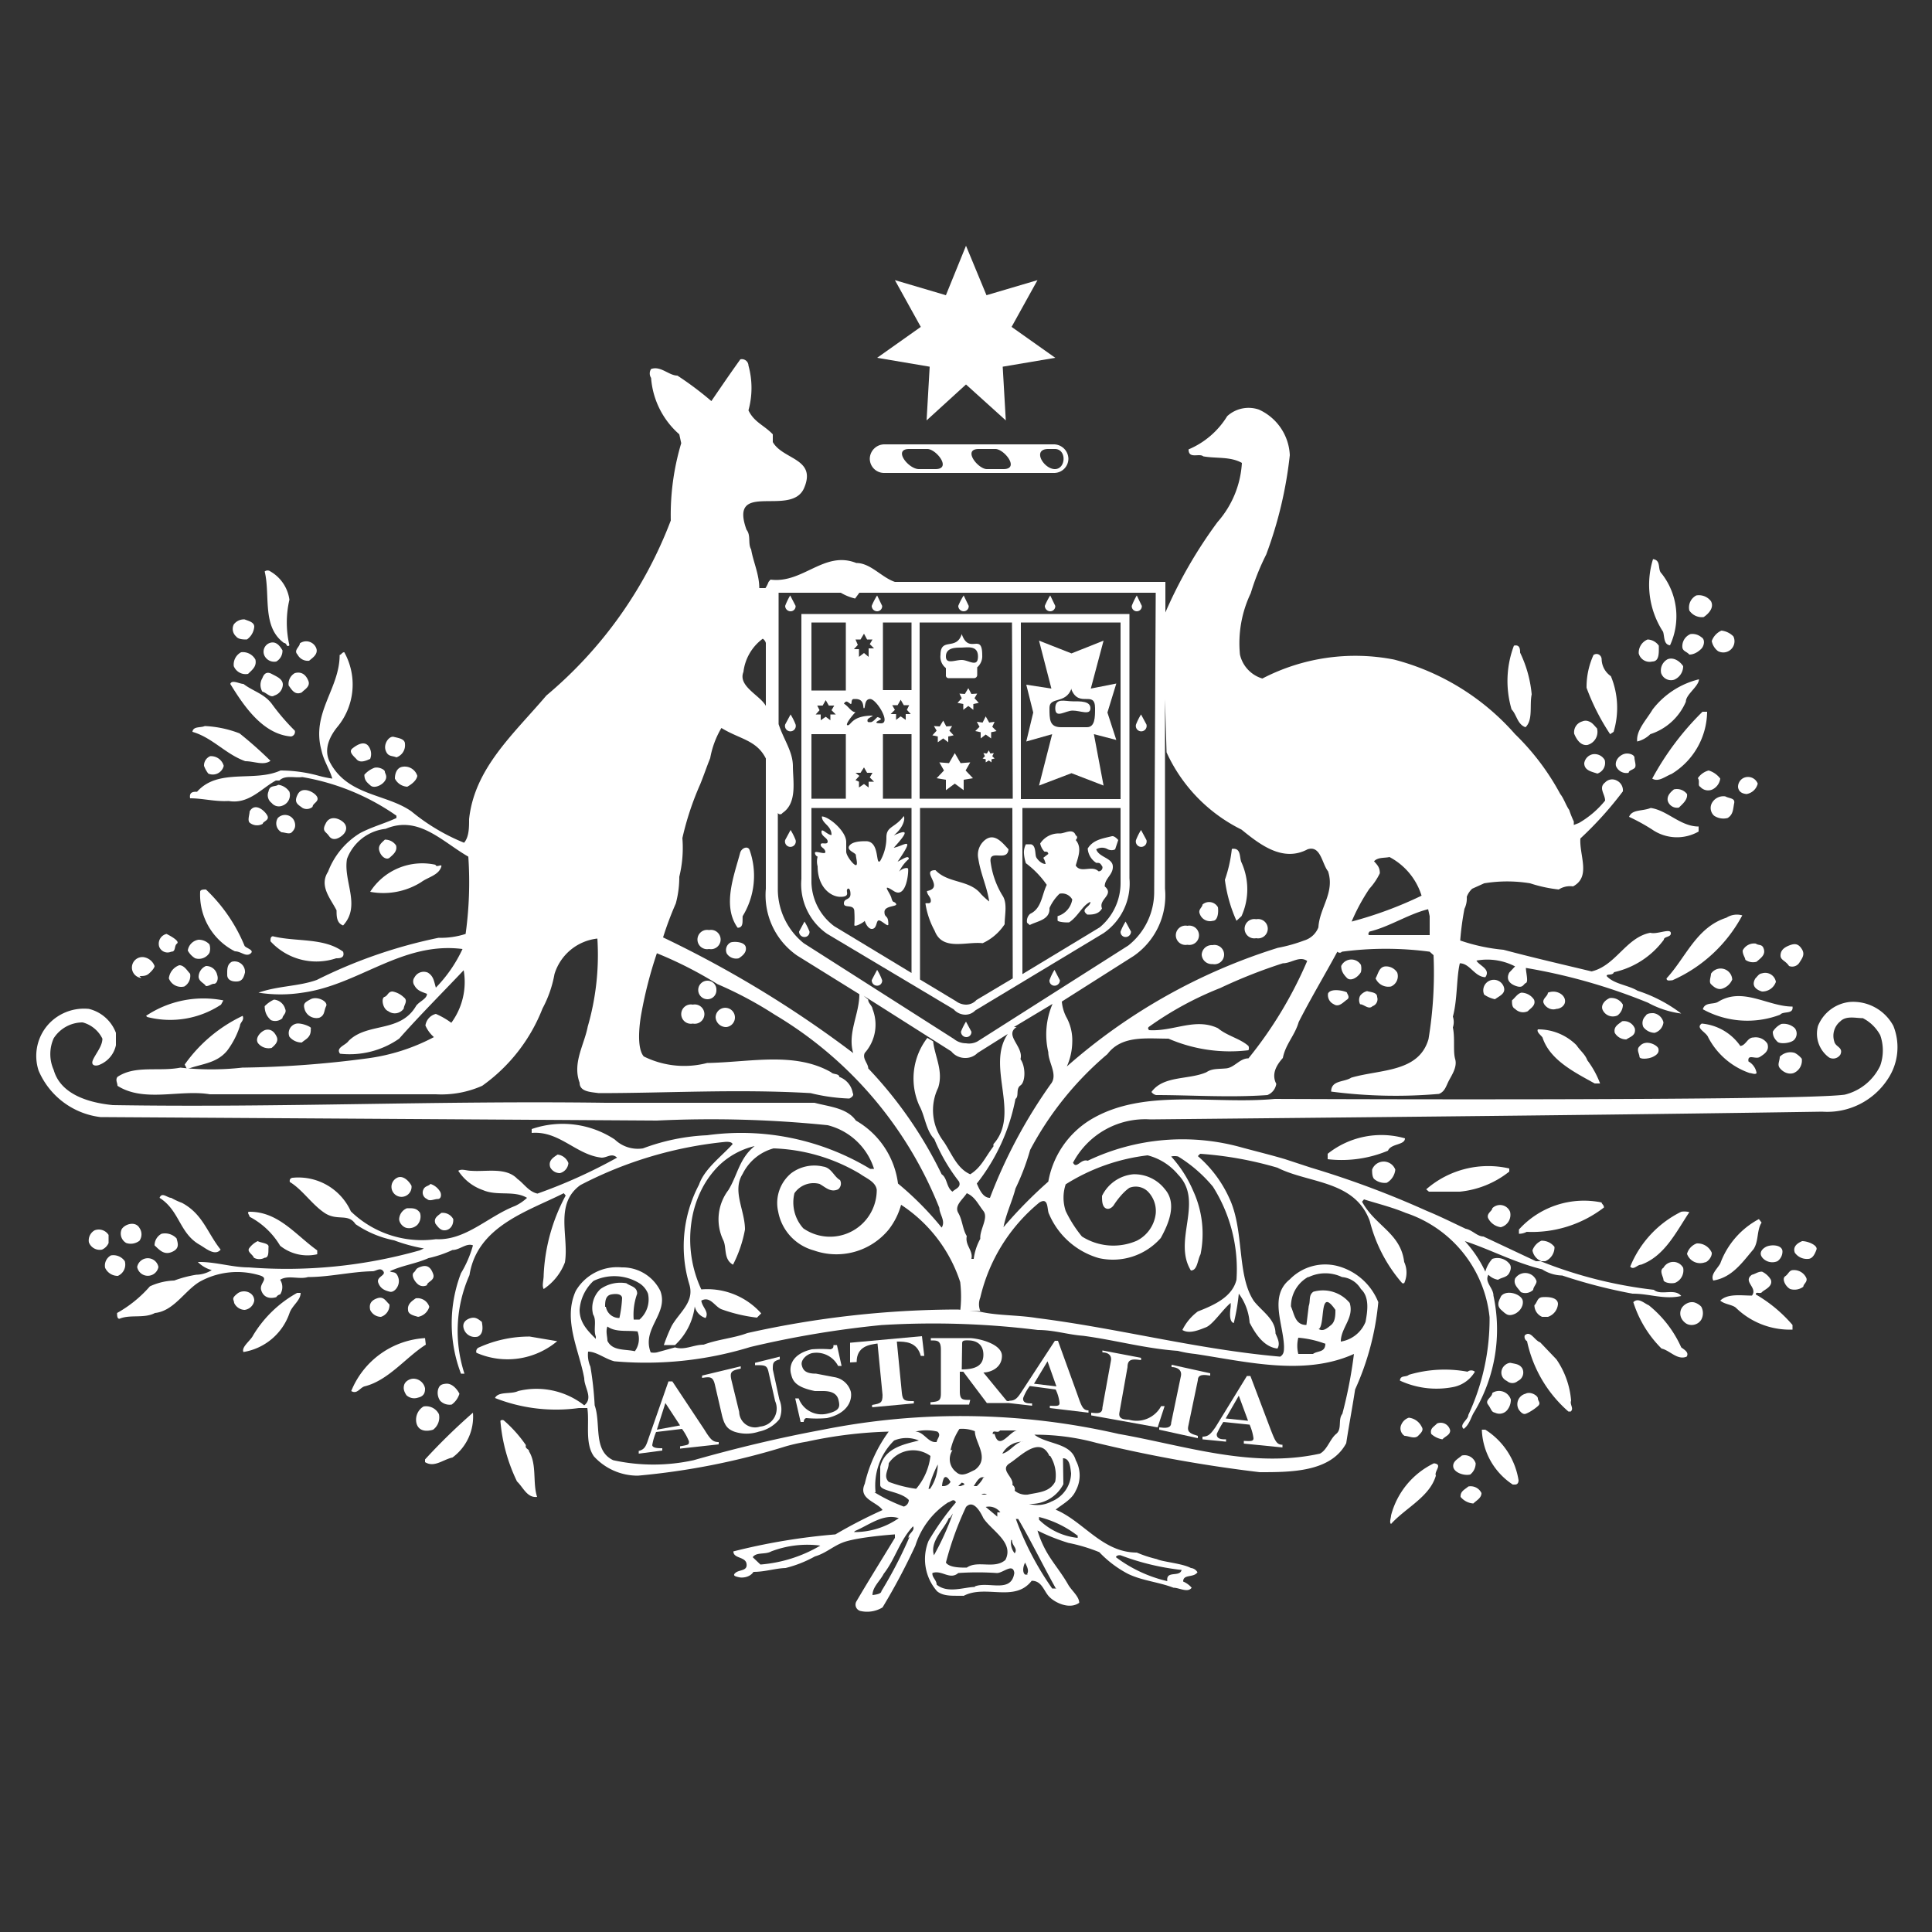 <svg id="Layer_1" data-name="Layer 1" xmlns="http://www.w3.org/2000/svg" viewBox="0 0 50 50"><rect x="0" y="0" width="50" height="50" fill="#333333" stroke="none"/><defs><style>.cls-1{fill:#fff;}</style></defs><title>GovCrest</title><path class="cls-1" d="M18.54,25.62a.23.23,0,0,0-.23-.24.24.24,0,1,0,0,.48A.23.23,0,0,0,18.54,25.62Z"/><path class="cls-1" d="M20.74,15.88h0v6.87a1.56,1.56,0,0,0,.67,1.42l3.27,1.95a.41.41,0,0,0,.3.14.36.36,0,0,0,.26-.11l3.32-2a1.56,1.56,0,0,0,.67-1.42V15.89H20.74Zm1.4.67h.13l.09-.15.08.15h.14l-.07.12.11.11-.14,0V17l-.12-.1-.13.1V16.8l-.13,0,.1-.11Zm0,1.54c.25,0,.18.24.22.24s0-.24.16-.24.55.63.28.63,0-.09,0-.11-.07-.05-.09-.05-.11.13-.18.13-.08,0-.08-.05.1-.08.14-.12c-.55,0-.56.25-.65.25s.12-.26.2-.34c-.11,0-.18-.15-.3-.22.06-.09.09-.05.16,0S22,18.09,22.1,18.09Zm0,2.1.1-.11L22.14,20h.13l.09-.14.08.14h.14l-.07.12.11.11-.14,0v.15l-.12-.09-.13.09v-.15ZM21,16.11h.89v1.76H21Zm.11,2.38.1-.11-.06-.12h.14l.08-.14.08.14h.14l-.07.12.11.11-.14,0v.15l-.12-.09-.13.09v-.15ZM21,19h.89v1.67H21Zm2.59,6.18-2-1.21A1.46,1.46,0,0,1,21,22.84V20.91h2.59Zm0-4.51h-.74V19h.74Zm-.5-2.42h.14l.08-.14.08.14h.14l-.06.12.1.11-.13,0v.15l-.13-.09-.12.09v-.15l-.14,0,.11-.11Zm.5-.39h-.74V16.11h.74Zm2.62,7.46-.94.56h0A.36.36,0,0,1,25,26a.45.45,0,0,1-.26-.09l-.93-.56V20.91h2.39Zm0-4.65H23.8V16.11h2.39ZM29,22.84A1.49,1.49,0,0,1,28.46,24l-2,1.21V20.91H29Zm0-2.16H26.42V16.11H29Z"/><path class="cls-1" d="M21.09,22.07s0,.07.07.1a.47.47,0,0,0,0,.25c0,.54.34.79.59.79s.15-.12.17-.18.09-.05.09.11-.17.1-.17.24.27,0,.27.21a2.66,2.66,0,0,1,0,.35c0,.07.29-.09.27-.12s.06.23.19.22.1-.21.17-.22.25.19.25.1c0-.26-.1-.15-.1-.32s.35-.13.3-.21-.08,0-.12-.15-.28-.4.06-.18.39-.54.37-.58-.17,0-.23.08a1,1,0,0,1,.25-.33c0-.11-.15,0-.29.07.48-.7.17-.41-.1-.36.43-.47.32-.46,0-.32.25-.2.3-.43.26-.5-.23.31-.45.26-.45.55a1.22,1.22,0,0,1-.16.61c-.13.14,0-.51-.37-.51-.1,0-.35,0-.43.12s.17.18.17.24.06.26,0,.26-.25-.24-.25-.35v-.25c0-.28-.45-.66-.63-.66,0,.19.25.23.25.48-.11,0-.26-.2-.26-.08s.16.15.16.25-.18,0-.18.08.1.08.12.18S21.1,22,21.09,22.07Z"/><path class="cls-1" d="M32.51,24.28a.25.25,0,1,0,0-.49.25.25,0,1,0,0,.49Z"/><path class="cls-1" d="M31.1,24.71a.26.26,0,0,0,.28.24.25.25,0,1,0,0-.49A.26.26,0,0,0,31.1,24.71Z"/><path class="cls-1" d="M17.93,26a.25.25,0,1,0,0,.49.25.25,0,1,0,0-.49Z"/><path class="cls-1" d="M18.8,26.58a.25.25,0,1,0-.28-.25A.27.27,0,0,0,18.8,26.58Z"/><path class="cls-1" d="M43.22,16.7A1.79,1.79,0,0,0,43,14.84c-.11-.1,0-.34-.22-.37a2.23,2.23,0,0,0,.26,1.88C43.08,16.47,43.05,16.68,43.22,16.7Z"/><path class="cls-1" d="M7.35,16.64c.08,0,.06.13.14.06a2.61,2.61,0,0,1,0-1.18A1,1,0,0,0,7,14.79a.12.12,0,0,0-.15,0C7,15.4,6.77,16.22,7.35,16.64Z"/><path class="cls-1" d="M44.28,15.56a.39.39,0,0,0-.38-.15.35.35,0,0,0-.18.39.39.39,0,0,0,.37.17C44.21,15.89,44.37,15.73,44.28,15.56Z"/><path class="cls-1" d="M6.39,16.55a.45.45,0,0,0,.19-.33c0-.12-.15-.15-.25-.19a.33.33,0,0,0-.28.13.26.26,0,0,0,.06.31C6.17,16.55,6.3,16.55,6.39,16.55Z"/><path class="cls-1" d="M44.46,16.85a.29.29,0,0,0,.4-.38.51.51,0,0,0-.31-.15.47.47,0,0,0-.25.27A.43.43,0,0,0,44.46,16.85Z"/><path class="cls-1" d="M43.72,16.94c.13,0,.24-.08.31-.15s.11-.24,0-.3a.36.36,0,0,0-.28-.08.34.34,0,0,0-.21.35C43.56,16.86,43.65,16.86,43.72,16.94Z"/><path class="cls-1" d="M42.76,17.12c.19,0,.17-.24.17-.41a.37.37,0,0,0-.29-.16.37.37,0,0,0-.23.36A.29.29,0,0,0,42.76,17.12Z"/><path class="cls-1" d="M8,17.1c.08-.07.23-.16.19-.31a.28.28,0,0,0-.43-.14c0,.09-.17.18-.06.29A.3.3,0,0,0,8,17.1Z"/><path class="cls-1" d="M7.15,17.12a.32.32,0,0,0,.16-.29c-.06-.1-.16-.25-.33-.19a.24.24,0,0,0-.13.34A.28.28,0,0,0,7.15,17.12Z"/><path class="cls-1" d="M39.48,18.82c.2-.19.1-.57.16-.85a3.14,3.14,0,0,0-.3-1.08c0-.07,0-.22-.16-.18a2.59,2.59,0,0,0-.06,1.65C39.25,18.49,39.27,18.75,39.48,18.82Z"/><path class="cls-1" d="M6.05,17.24a.33.33,0,0,0,.37.2c.1-.1.23-.19.19-.37a.37.37,0,0,0-.37-.19A.36.36,0,0,0,6.05,17.24Z"/><path class="cls-1" d="M41.76,18.94a2.15,2.15,0,0,0-.07-1.44.55.55,0,0,1-.24-.44c0-.09-.1-.18-.21-.11a2,2,0,0,0-.18.85A5.72,5.72,0,0,0,41.67,19Z"/><path class="cls-1" d="M43.16,17.06a.33.33,0,0,0-.17.36.27.27,0,0,0,.34.17.38.38,0,0,0,.23-.35C43.48,17.12,43.32,17,43.16,17.06Z"/><path class="cls-1" d="M7.1,18a.31.31,0,0,0,.22-.28c0-.15-.16-.21-.29-.28s-.2,0-.24.11a.34.34,0,0,0,0,.35C6.89,17.92,7,18.07,7.1,18Z"/><path class="cls-1" d="M7.81,17.92c.06-.07.23-.15.17-.3s-.17-.25-.35-.2a.32.32,0,0,0-.16.32C7.55,17.85,7.63,18,7.81,17.92Z"/><path class="cls-1" d="M43.63,18.16c0-.19.33-.39.34-.58a2.16,2.16,0,0,0-1.2.78c-.16.27-.43.54-.4.83a.72.72,0,0,0,.34-.19A1.5,1.5,0,0,0,43.63,18.16Z"/><path class="cls-1" d="M7.53,19.06a.12.12,0,0,0,.1-.15,5.69,5.69,0,0,1-.6-.7c-.2-.26-.48-.32-.73-.51-.1,0-.3-.12-.34,0C6.31,18.27,6.8,19,7.53,19.06Z"/><path class="cls-1" d="M42.76,20.15c.16.1.34-.06.5-.12a1.91,1.91,0,0,0,.92-1.61h-.12A7.27,7.27,0,0,0,42.76,20.15Z"/><path class="cls-1" d="M41.08,19.28a.35.35,0,0,0,.25-.43c-.07-.07-.12-.15-.21-.18a.21.21,0,0,0-.17,0,.29.29,0,0,0-.21.32C40.81,19.16,40.92,19.3,41.08,19.28Z"/><path class="cls-1" d="M7,19.69a10.44,10.44,0,0,0-.8-.71,2.84,2.84,0,0,0-.9-.19c-.11.05-.3,0-.32.15.52.15.86.58,1.37.76C6.58,19.7,6.82,19.82,7,19.69Z"/><path class="cls-1" d="M10.26,19.6a.33.33,0,0,0,.22-.35c0-.13-.17-.15-.29-.18s-.27.18-.21.35S10.14,19.55,10.26,19.6Z"/><path class="cls-1" d="M9.22,19.64c.09.12.25.05.36,0a.34.34,0,0,0-.06-.35c-.12-.12-.3,0-.4.08S9.13,19.55,9.22,19.64Z"/><path class="cls-1" d="M41,19.75c0,.19.19.22.34.27a.29.29,0,0,0,.19-.35.3.3,0,0,0-.31-.15A.28.28,0,0,0,41,19.75Z"/><path class="cls-1" d="M42.15,20c0-.06.09-.07.15-.12s0-.19,0-.27-.15-.13-.26-.1-.25.15-.22.31A.29.29,0,0,0,42.15,20Z"/><path class="cls-1" d="M5.28,19.82a.75.75,0,0,0,.11.2.29.29,0,0,0,.4-.2.34.34,0,0,0-.35-.25A.26.26,0,0,0,5.28,19.82Z"/><path class="cls-1" d="M10.22,20.15a.38.38,0,0,0,.32.21c.11-.06.24-.16.26-.28a.34.34,0,0,0-.41-.23C10.28,19.88,10.22,20,10.22,20.15Z"/><path class="cls-1" d="M9.43,20.05c0,.15.07.2.16.28s.29,0,.37-.12,0-.19,0-.24-.15-.13-.27-.1A.65.65,0,0,0,9.43,20.05Z"/><path class="cls-1" d="M44,20.36a.27.27,0,0,0,.32.07.37.37,0,0,0,.2-.28.59.59,0,0,0-.3-.21.49.49,0,0,0-.28.2C44,20.21,43.93,20.33,44,20.36Z"/><path class="cls-1" d="M45.2,20.55a.36.36,0,0,0,.29-.27.27.27,0,0,0-.38-.14.26.26,0,0,0-.13.23C45,20.51,45.11,20.54,45.2,20.55Z"/><path class="cls-1" d="M7.2,20.31c-.08.06-.22,0-.25.17a.25.25,0,0,0,.08.3.24.24,0,0,0,.28.07.29.29,0,0,0,.18-.36A.41.41,0,0,0,7.2,20.31Z"/><path class="cls-1" d="M8.09,20.88c0-.09.17-.13.12-.25s-.38-.3-.5-.08,0,.27.12.36A.23.23,0,0,0,8.09,20.88Z"/><path class="cls-1" d="M43.16,20.72a.25.25,0,0,0,.29.18c.09-.09.23-.2.21-.35a.33.33,0,0,0-.34-.12C43.22,20.51,43.14,20.6,43.16,20.72Z"/><path class="cls-1" d="M44.3,20.79a.27.27,0,0,0,.06.32.43.43,0,0,0,.35.06c.15-.09.14-.24.17-.38s-.12-.12-.23-.18A.34.34,0,0,0,44.3,20.79Z"/><path class="cls-1" d="M6.8,21.32c0-.06.18-.09.12-.21s-.32-.36-.46-.11c0,.08-.06.23,0,.29A.3.3,0,0,0,6.8,21.32Z"/><path class="cls-1" d="M42.16,21.14a5,5,0,0,1,.6.33,1.13,1.13,0,0,0,1.2.05s0-.11,0-.13c-.47,0-.81-.42-1.24-.48C42.5,21,42.24,20.94,42.16,21.14Z"/><path class="cls-1" d="M7.19,21.17a.26.26,0,0,0,.1.37c.08,0,.2.06.26,0s.11-.13.08-.25A.26.26,0,0,0,7.19,21.17Z"/><path class="cls-1" d="M8.79,21.67c.12-.07.21-.19.15-.32s-.37-.29-.5-.06,0,.23.07.34S8.69,21.73,8.79,21.67Z"/><path class="cls-1" d="M24.19,24.09c.2.53.82.27,1.24.32a1.36,1.36,0,0,0,.57-.49c0-.24.08-.55-.06-.75a2.21,2.21,0,0,1-.3-.84c-.07-.39.43,0,.46-.35-.15-.16-.36-.44-.61-.24a.49.49,0,0,0-.17.49c.06.39.23.74.28,1.1a1.9,1.9,0,0,1-.21-.19c-.3-.38-.85-.27-1.18-.62-.41,0,.26.45-.22.54,0,.1.1.15.1.25s-.1.05-.14.07A2.13,2.13,0,0,0,24.19,24.09Z"/><path class="cls-1" d="M10.08,22.2c.09-.08.21-.17.17-.32a.34.34,0,0,0-.29-.15c-.08.08-.19.15-.14.3S10,22.26,10.08,22.2Z"/><path class="cls-1" d="M19.15,22.09c-.16.59-.46,1.36-.06,1.92.16,0,.12-.18.13-.3A2,2,0,0,0,19.4,22C19.36,21.88,19.18,21.94,19.15,22.09Z"/><path class="cls-1" d="M32.13,23.71a1.69,1.69,0,0,0,0-1.39c-.06-.12,0-.39-.25-.35a3.57,3.57,0,0,1-.18.8A3.75,3.75,0,0,0,32,23.83Z"/><path class="cls-1" d="M10.9,22.83c.16-.12.41-.17.5-.35s-.1,0-.13-.1a1.6,1.6,0,0,0-1.69.7A1.84,1.84,0,0,0,10.9,22.83Z"/><path class="cls-1" d="M6.33,24.48a4.24,4.24,0,0,0-1-1.46c-.06,0-.15,0-.15.06a1.64,1.64,0,0,0,.9,1.54c.16,0,.28.15.4.06S6.37,24.54,6.33,24.48Z"/><path class="cls-1" d="M31.39,23.83c.12,0,.15-.2.13-.35a.26.26,0,0,0-.4-.07c0,.07-.12.13-.07.24A.28.28,0,0,0,31.39,23.83Z"/><path class="cls-1" d="M43.13,25.32c0,.08.09.05.15.05a3.78,3.78,0,0,0,1.81-1.68.5.5,0,0,0-.41.06C43.9,24,43.63,24.78,43.13,25.32Z"/><path class="cls-1" d="M4.43,24.63c.13,0,.07-.15.15-.21s-.15-.19-.27-.25a.26.26,0,0,0-.19.33A.23.23,0,0,0,4.43,24.63Z"/><path class="cls-1" d="M7,24.36a1.61,1.61,0,0,0,1.7.44c.08,0,.23,0,.18-.17-.5-.37-1.22-.25-1.82-.4C7,24.24,7,24.3,7,24.36Z"/><path class="cls-1" d="M4.86,24.6a.52.52,0,0,0,.19.2.32.32,0,0,0,.37-.14.34.34,0,0,0,0-.22.38.38,0,0,0-.28-.12A.33.33,0,0,0,4.86,24.6Z"/><path class="cls-1" d="M18.91,24.39a.22.22,0,0,0-.1.29.29.29,0,0,0,.31.12c.09-.06.21-.15.18-.29S19,24.36,18.91,24.39Z"/><path class="cls-1" d="M45.1,24.6c0,.11.06.17.07.24a.34.34,0,0,0,.29.05c.1-.09.23-.17.19-.32s-.13-.09-.21-.15A.33.33,0,0,0,45.1,24.6Z"/><path class="cls-1" d="M46.3,25a.22.22,0,0,0,.27-.09c.07-.11.15-.21.06-.35s-.18-.15-.33-.09-.22.14-.22.26S46.21,24.86,46.3,25Z"/><path class="cls-1" d="M3.61,25.26c.09,0,.17,0,.24-.06S4,25.05,4,25a.36.36,0,0,0-.29-.23.27.27,0,0,0-.05.54Z"/><path class="cls-1" d="M34.71,25c0,.13.06.22.15.31s.27,0,.36-.15a.41.41,0,0,0,0-.19A.29.29,0,0,0,34.71,25Z"/><path class="cls-1" d="M6,24.89c-.13.07-.12.21-.12.34s.12.18.26.17.17-.12.2-.23A.27.27,0,0,0,6,24.89Z"/><path class="cls-1" d="M4.37,25.32a.34.34,0,0,0,.4.21.32.32,0,0,0,.15-.33c-.07-.07-.15-.22-.28-.22A.41.41,0,0,0,4.37,25.32Z"/><path class="cls-1" d="M36,25.53a.29.29,0,0,0,.16-.36.34.34,0,0,0-.29-.16c-.18,0-.2.19-.27.31A.36.36,0,0,0,36,25.53Z"/><path class="cls-1" d="M5.33,25.52c.09,0,.14-.06.21-.06s.12-.12.08-.23A.29.29,0,0,0,5.33,25a.31.31,0,0,0-.19.29C5.16,25.41,5.28,25.44,5.33,25.52Z"/><path class="cls-1" d="M44.83,25.35a.3.3,0,0,0-.55-.15c0,.08-.06.21,0,.27s.16.15.28.12A.42.42,0,0,0,44.83,25.35Z"/><path class="cls-1" d="M45.43,25.32c-.11.18,0,.29.17.34a.37.37,0,0,0,.36-.25.28.28,0,0,0-.36-.22C45.52,25.2,45.49,25.26,45.43,25.32Z"/><path class="cls-1" d="M38.41,25.74a.77.77,0,0,0,.28.12c.12-.09.3-.15.22-.34a.27.27,0,1,0-.5.22Z"/><path class="cls-1" d="M34.37,25.71a.26.26,0,0,0,.15.28c.13.09.25-.06.34-.12s0-.15,0-.18S34.45,25.55,34.37,25.71Z"/><path class="cls-1" d="M35.2,25.77a.24.24,0,0,0,0,.22c.1,0,.22.15.32.05a.19.19,0,0,0,.12-.24c0-.12-.16-.12-.26-.15A.32.32,0,0,0,35.2,25.77Z"/><path class="cls-1" d="M10.45,26.1c0-.09.12-.2,0-.29a.58.58,0,0,0-.29-.15c-.12,0-.12.11-.21.14s-.05.31.1.37A.28.28,0,0,0,10.45,26.1Z"/><path class="cls-1" d="M40.28,26.11c.1,0,.25-.09.22-.24s-.24-.26-.44-.18c0,.08-.12.14-.12.23S40.1,26.17,40.28,26.11Z"/><path class="cls-1" d="M39.13,25.89c0,.09,0,.18.08.22a.29.29,0,0,0,.33.06c.06-.07.22-.15.16-.3a.4.4,0,0,0-.33-.18C39.27,25.72,39.22,25.81,39.13,25.89Z"/><path class="cls-1" d="M46.39,26.05l0,0c-.64,0-1.29-.52-1.93-.12-.12.07-.34,0-.39.19a2.39,2.39,0,0,0,2,.14C46.15,26.16,46.42,26.26,46.39,26.05Z"/><path class="cls-1" d="M3.81,26.32A2.39,2.39,0,0,0,5.72,26l.06-.11,0,0a2.67,2.67,0,0,0-2,.4Z"/><path class="cls-1" d="M42,26a.34.34,0,0,0-.34-.17c-.12.05-.23.17-.19.29a.29.29,0,0,0,.39.16A.35.35,0,0,0,42,26Z"/><path class="cls-1" d="M8.26,26.34c.15-.06.12-.18.18-.3s-.23-.27-.4-.18-.2.12-.15.28A.32.32,0,0,0,8.26,26.34Z"/><path class="cls-1" d="M7.31,26.35c0-.07.12-.13.07-.24a.33.33,0,0,0-.29-.24.81.81,0,0,0-.24.17c0,.16.06.27.16.36A.28.28,0,0,0,7.31,26.35Z"/><path class="cls-1" d="M43.05,26.46a.31.31,0,0,0-.26-.24c-.06,0-.17,0-.2.07a.25.25,0,0,0-.06.29.38.38,0,0,0,.29.15A.32.32,0,0,0,43.05,26.46Z"/><path class="cls-1" d="M5.88,27.19a2.17,2.17,0,0,0,.33-.64c0-.09.12-.14.07-.26l0,0a3.85,3.85,0,0,0-1.5,1.26l.06.12C5.2,27.53,5.6,27.53,5.88,27.19Z"/><path class="cls-1" d="M42.09,26.9c.1-.07.25-.1.22-.28a.3.3,0,0,0-.33-.19c-.08.07-.23.13-.19.3A.34.34,0,0,0,42.09,26.9Z"/><path class="cls-1" d="M7.49,26.83a.41.41,0,0,0,.32.15c.09-.08.21-.12.23-.28s-.06-.05,0-.08-.22-.15-.36-.13A.25.25,0,0,0,7.49,26.83Z"/><path class="cls-1" d="M45.55,27.35c.11-.07.25-.16.19-.34a.36.36,0,0,0-.36-.16c-.16,0-.19.2-.34.22a1.36,1.36,0,0,0-1-.58c-.17.12.12.22.17.36a1.91,1.91,0,0,0,1.07.92c.05,0,.15.05.18,0a.42.42,0,0,0-.21-.3C45.22,27.26,45.44,27.43,45.55,27.35Z"/><path class="cls-1" d="M46.45,26.89a.23.23,0,0,0,0-.28.42.42,0,0,0-.35-.11.53.53,0,0,0-.22.2c0,.12.05.19.12.26S46.38,27,46.45,26.89Z"/><path class="cls-1" d="M39.92,26.85c.19.59.85.91,1.35,1.19,0,0,.11,0,.14,0a2.37,2.37,0,0,0-.33-.6c-.06-.16-.18-.24-.28-.39a1.4,1.4,0,0,0-1-.41C39.76,26.71,39.88,26.79,39.92,26.85Z"/><path class="cls-1" d="M6.68,27a.35.35,0,0,0,.35.12c.07-.06.19-.16.13-.29s-.15-.2-.27-.18S6.58,26.86,6.68,27Z"/><path class="cls-1" d="M42.43,27.08c-.09.08,0,.2,0,.27s.23.06.35,0,.16-.12.14-.21S42.59,26.88,42.43,27.08Z"/><path class="cls-1" d="M46.42,27.77a.35.35,0,0,0,.21-.37.6.6,0,0,0-.18-.15.38.38,0,0,0-.39.1c0,.11-.07.2,0,.29S46.27,27.82,46.42,27.77Z"/><path class="cls-1" d="M36.36,29.46a2.23,2.23,0,0,0-2,.4V30a3.11,3.11,0,0,0,1.56-.22C36,29.59,36.36,29.64,36.36,29.46Z"/><path class="cls-1" d="M14.49,30.36a.29.29,0,0,0,.22-.26.34.34,0,0,0-.28-.22c-.1.07-.25.15-.19.33A.28.28,0,0,0,14.49,30.36Z"/><path class="cls-1" d="M35.51,30.27c0,.07,0,.18.05.24a.42.42,0,0,0,.33.1.44.44,0,0,0,.22-.34A.32.32,0,0,0,35.51,30.27Z"/><path class="cls-1" d="M39.06,30.24a2.44,2.44,0,0,0-2.15.54l.07.06h.8a2.43,2.43,0,0,0,1.28-.52Z"/><path class="cls-1" d="M10.26,30.49a.26.26,0,1,0,.39.2C10.59,30.57,10.42,30.39,10.26,30.49Z"/><path class="cls-1" d="M11.14,30.64c-.05.06-.14.05-.18.14a.18.18,0,0,0,.09.25c.07.07.19,0,.28,0s.1-.12.06-.19A.45.45,0,0,0,11.14,30.64Z"/><path class="cls-1" d="M5.16,32.21c.16.09.4.31.55.13-.35-.44-.46-.92-1-1.21A1.82,1.82,0,0,1,4.43,31c-.1,0-.24-.16-.3,0C4.65,31.33,4.64,31.91,5.16,32.21Z"/><path class="cls-1" d="M49,26.55a1.18,1.18,0,0,0-1.12-.62,1,1,0,0,0-.83.62.76.76,0,0,0,.29.82.22.22,0,0,0,.29-.08c.08-.19-.13-.19-.16-.34a.48.48,0,0,1,.16-.52c.15-.15.4-.08.58-.08a1.06,1.06,0,0,1,.45.44,1.19,1.19,0,0,1,0,.79,1.38,1.38,0,0,1-.92.75c-1.23.17-14.75.11-14.75.11-1.59.15-3.4-.29-4.77.54a2.36,2.36,0,0,0-1.09,1.6,11.72,11.72,0,0,0-1.16,1.18l0,0c.07-.36.23-.68.31-1a6.14,6.14,0,0,0,.38-1,8.38,8.38,0,0,1,2-2.48c.37-.49,1-.4,1.58-.4a4,4,0,0,0,2.07.3.14.14,0,0,0,0-.11c-.21-.19-.55-.26-.79-.46-.59-.28-1.15.09-1.78.05,0,0-.06-.05,0-.09a8.59,8.59,0,0,1,1.84-1,13.3,13.3,0,0,1,1.62-.64c.22,0,.43-.2.63-.06a10.64,10.64,0,0,1-1.52,2.52c-.23,0-.36.24-.58.26s-.36,0-.51.1c-.46.2-1.11.08-1.42.51a.2.2,0,0,0,.12.08c.9,0,1.91.07,2.88,0a.37.37,0,0,0,.23-.29c-.13-.25,0-.48.17-.67.07-.36.31-.58.41-.93.31-.61.67-1.21,1-1.82,0,0,.06.06.12,0a8.57,8.57,0,0,1,2.27,0l.1.09a10.55,10.55,0,0,1-.13,2.17c-.25.87-1.25.78-2,1-.18.12-.52.06-.52.36a12.93,12.93,0,0,0,2.79.06c.15-.06.18-.19.25-.33s.23-.36.17-.57,0-.53-.06-.82a.44.44,0,0,0,0-.28c.12-.44.09-1,.18-1.38.26,0,.38.35.66.36.15-.21-.16-.3-.23-.43a1.56,1.56,0,0,1,1,.15l-.15.16c-.09.17,0,.29.18.35s.18-.05.25-.08,0-.27,0-.39a14.85,14.85,0,0,1,3.16.9,2.42,2.42,0,0,0,.86.28,3.8,3.8,0,0,0-1.13-.59c-.25-.15-.61-.17-.8-.38,0-.07.15,0,.19-.1a2.19,2.19,0,0,0,1.29-.84c0-.09.2-.06.18-.18s-.36.05-.53,0c-.63.12-.89.85-1.52,1-.75-.18-1.53-.36-2.28-.56a4.76,4.76,0,0,1-1.12-.24,7.35,7.35,0,0,1,.11-.82.62.62,0,0,0,.06-.31A.54.54,0,0,1,38.1,23l.31-.14a3.66,3.66,0,0,1,1.19,0,3.61,3.61,0,0,0,.74.16.54.54,0,0,1,.37-.08c.47-.25.16-.8.19-1.24A9.29,9.29,0,0,0,42,20.48a.28.28,0,0,0-.16-.28.25.25,0,0,0-.3.05c-.18.14,0,.3,0,.47a2.45,2.45,0,0,1-.68.58l-.13.05,0-.09a2.68,2.68,0,0,1-.12-.3c-.08-.11-.14-.3-.23-.41A6.35,6.35,0,0,0,39.21,19a6.26,6.26,0,0,0-3.13-1.93,5.22,5.22,0,0,0-3.41.49.84.84,0,0,1-.58-.62,3,3,0,0,1,.28-1.59,6.14,6.14,0,0,1,.4-1,10.59,10.59,0,0,0,.61-2.57,1.36,1.36,0,0,0-.8-1.18.82.82,0,0,0-.82.17,2.15,2.15,0,0,1-1,.86c0,.26.28.09.38.18.33.06.7,0,1,.17a2.53,2.53,0,0,1-.63,1.53,11.93,11.93,0,0,0-1.35,2.34v-.79h-7c-.35-.12-.63-.49-1-.49-.83-.33-1.38.54-2.22.43,0,0,0,0-.05.06h0a.8.8,0,0,1-.08.16s-.12,0-.16,0c0-.36-.16-.69-.21-1-.09-.15,0-.36-.12-.51-.47-1.3,1.16-.31,1.49-1.08s-.55-.73-.81-1.19v-.2c-.23-.24-.48-.31-.63-.62a2.18,2.18,0,0,0,0-1.16.17.17,0,0,0-.21-.16c-.28.39-.49.7-.75,1.08a8.41,8.41,0,0,0-.88-.66c-.22,0-.43-.26-.68-.17a.21.21,0,0,0,0,.23,2.15,2.15,0,0,0,.73,1.46l.05.23a6.47,6.47,0,0,0-.27,2,11,11,0,0,1-3.22,4.53c-.85,1-1.86,1.88-2,3.2,0,.21,0,.46-.13.61A5.2,5.2,0,0,1,10.65,21C10,20.54,9,20.6,8.54,19.73c-.18-.34,0-.69.21-.94a1.72,1.72,0,0,0,.16-1.91c-.06,0-.07.06-.12.07,0,.88-.74,1.5-.47,2.47.06.28.2.46.28.73a2.9,2.9,0,0,1-.34-.07,3.77,3.77,0,0,0-1-.14c-.68.31-1.61-.07-2.16.55-.09,0-.21,0-.18.17.33,0,.64.09,1,.07.52.09.86-.34,1.22-.53h.09c.15-.15.4-.06.59-.09a6,6,0,0,1,2.44,1v.06c-.3.14-.64.23-.94.39a2,2,0,0,0-.83,1c-.24.37.07.7.22,1,0,.15,0,.33.17.39.47-.51,0-1.14.1-1.72a1.21,1.21,0,0,1,1-.78c.85-.36,1.46.33,2.14.72a9.73,9.73,0,0,1-.07,2,2.08,2.08,0,0,1-.7.1,12.78,12.78,0,0,0-3.15,1.09c-.47.17-1,.15-1.51.33a3.66,3.66,0,0,0,1.14,0c1.46-.2,2.57-1.33,4.14-1.13l0,0a3.61,3.61,0,0,1-.69,1c-.05-.17-.06-.3-.21-.39a.27.27,0,0,0-.34.12.18.18,0,0,0,0,.22c.07.13.19.16.32.21,0,.13-.19.19-.28.31-.41.71-1.26.42-1.75.91-.07.11-.34.17-.22.33a2.24,2.24,0,0,0,1.53-.39c.54-.61,1.12-1.19,1.67-1.77a1.78,1.78,0,0,1-.32,1.36,2,2,0,0,0-.4-.23.36.36,0,0,0-.27.3.84.84,0,0,0,.22.3,5.1,5.1,0,0,1-1.72.55,26.86,26.86,0,0,1-3.24.24,7.13,7.13,0,0,1-1.6,0c-.56.11-1.17-.07-1.63.24-.06.08,0,.15,0,.23.69.44,1.62.09,2.39.22h5.85a2.6,2.6,0,0,0,1.2-.22,4.43,4.43,0,0,0,1.56-2,3,3,0,0,0,.31-.89,1.31,1.31,0,0,1,1.11-.92,6.67,6.67,0,0,1-.25,2.28c-.09.47-.4.94-.21,1.45,0,.24.3.24.49.27,1.8,0,3.59-.11,5.49,0a4.82,4.82,0,0,0,1,.14s.14-.06.09-.14a.54.54,0,0,0-.35-.42c0-.09-.17-.06-.21-.12-.95-.54-2.09-.26-3.21-.24a2.35,2.35,0,0,1-1.64-.17c-.23-.27-.06-1.12-.06-1.12A10.85,10.85,0,0,1,17,24.67a10.25,10.25,0,0,1,1.57.8,10,10,0,0,1,1.48.79,10.2,10.2,0,0,1,4.26,5c0,.16.17.34.06.51a8.12,8.12,0,0,0-1.13-1.14A2.2,2.2,0,0,0,22.15,29c-.23-.33-.7-.36-1.07-.46l-5.4,0c-4.4-.06-8.4.13-12.76.06-.61-.06-1.35-.27-1.53-.91a1,1,0,0,1,0-.82.89.89,0,0,1,.75-.41.8.8,0,0,1,.51.42c0,.19-.16.37-.24.54s.08.18.18.13A.7.7,0,0,0,3,27.05c0-.1,0-.25,0-.32a1,1,0,0,0-.7-.62,1.25,1.25,0,0,0-1,.35A1.22,1.22,0,0,0,1,27.71a2,2,0,0,0,1.6,1.2L17,29a29.75,29.75,0,0,1,4.42.12,1.69,1.69,0,0,1,1.2,1.13s-.06,0-.1,0a6.46,6.46,0,0,0-4.22-.87,5.39,5.39,0,0,0-1.66.34.86.86,0,0,1-.73-.23,2.45,2.45,0,0,0-2.15-.27s0,.09,0,.1c.72-.06,1.15.57,1.81.64.15,0,.26-.13.4,0a13.56,13.56,0,0,1-2.06.93c-.23-.05-.35-.26-.52-.38-.29-.31-.81-.18-1.19-.21-.13,0-.25-.06-.34,0a1.25,1.25,0,0,0,.64.5c.37.16.8,0,1.14.2a1.21,1.21,0,0,1-.31.21c-.7.27-1.28.9-2.05.86a2.64,2.64,0,0,1-2.2-.72,1.49,1.49,0,0,0-1.5-.87s-.1,0-.08.11c.32.19.57.58.9.8s.61,0,.8.29a2.7,2.7,0,0,0,1,.42,4.33,4.33,0,0,0,.77.21l-.11.05a12.64,12.64,0,0,1-4.42.44c-.44,0-.87-.15-1.32-.14a.8.8,0,0,0,.36.21.78.78,0,0,1-.4.12,3,3,0,0,0-.57.15,1.62,1.62,0,0,0-.63.15,3.19,3.19,0,0,1-.85.69c0,.06,0,.15.06.15.28-.12.64,0,.92-.15.49-.05.77-.58,1.16-.81A2,2,0,0,1,6.7,33c.3.08,0,.2.06.39s.22.23.39.18a.15.15,0,0,1,.1-.07.35.35,0,0,0,0-.38c.21-.13.49,0,.72-.07.56,0,1.12-.14,1.67-.15.09,0,.2-.11.28,0s-.19.14-.13.3.18.2.3.23.28-.17.22-.36-.15-.12-.22-.17c.31-.15.66-.19,1-.34a3,3,0,0,0,.62-.21c.19,0,.36-.19.53-.12a2.85,2.85,0,0,1-.31.72,3.64,3.64,0,0,0,0,2.6c.05,0,.06,0,.09,0A3.56,3.56,0,0,1,12.15,33c.2-1.27,1.51-1.65,2.44-2.12l.05.06A4.77,4.77,0,0,0,14.07,33c0,.14-.05.27,0,.36a1.45,1.45,0,0,0,.55-.69c.11-.67-.28-1.51.4-2a10.31,10.31,0,0,1,3.77-1.12c.05,0,.15,0,.17.06-.3.33-.73.64-.87,1.05a3.41,3.41,0,0,0-.25,2.58c.14.46-.26.72-.46,1.08a4.53,4.53,0,0,0-.2.49l.29,0a1.64,1.64,0,0,0,.51-1,.41.41,0,0,0,.28.3c.1-.16-.09-.28-.11-.45.24-.13.35.17.54.23a4.05,4.05,0,0,0,.9.21l.11-.11a1.87,1.87,0,0,0-1.55-.62,3.07,3.07,0,0,1-.26-1.71,2.74,2.74,0,0,1,.29-.92,2.4,2.4,0,0,1,.42-.57,2,2,0,0,1,.93-.51h0a.06.06,0,0,0,0,0c-.4.32-.44.75-.68,1.14a1.25,1.25,0,0,0-.13,1.3c.09.19,0,.49.25.63a3.27,3.27,0,0,0,.31-.91c0-.5-.34-1-.06-1.44a1.26,1.26,0,0,1,.8-.66,4.67,4.67,0,0,1,2.24.66c.15.11.4.2.43.41a1.21,1.21,0,0,1-1.9,1,1,1,0,0,1-.23-.91.6.6,0,0,1,.65-.24c.15.08.28.23.48.14a.19.19,0,0,0,.05-.24c-.16-.09-.22-.32-.44-.35a1,1,0,0,0-.82.17,1,1,0,0,0-.34,1,1.28,1.28,0,0,0,.92,1A1.75,1.75,0,0,0,23,31.82a1.83,1.83,0,0,0,.32-.64,3.79,3.79,0,0,1,1.53,2,3.18,3.18,0,0,1,0,.75l.52,0a.47.47,0,0,1,0-.35,4.5,4.5,0,0,1,1.53-2.46c.25-.15.19.2.25.3a2,2,0,0,0,1.29,1.14,1.65,1.65,0,0,0,1.6-.52c.2-.36.43-.89.11-1.26a1,1,0,0,0-.82-.39,1,1,0,0,0-.81.56c0,.11,0,.25.08.31s.18,0,.23-.08.22-.32.4-.44a.45.45,0,0,1,.47.09.72.72,0,0,1,.21.58.9.9,0,0,1-.49.7A1.52,1.52,0,0,1,28,32a3.22,3.22,0,0,1-.42-.66,1.09,1.09,0,0,1,0-.69,5.09,5.09,0,0,1,2.12-.75,1.51,1.51,0,0,1,.79.5c.68.7-.15,1.7.33,2.48.17,0,.17-.27.25-.42a2.66,2.66,0,0,0-.19-1.64,3.22,3.22,0,0,0-.57-.89.4.4,0,0,1,.18,0,3.66,3.66,0,0,1,.9.78A4,4,0,0,1,32,33.12c-.11.45-.59.66-1,.82a1.32,1.32,0,0,0-.4.48c.18.11.43,0,.61-.07s.44-.47.64-.63c0,0,0,.06,0,.09s-.07.39.08.43a5.46,5.46,0,0,0,.13-.76,1.43,1.43,0,0,1,.28.75c.14.27.36.63.72.67.08-.13,0-.27-.05-.39,0-.37-.35-.57-.56-.84C32,33,32.21,31.84,31.81,31A3.14,3.14,0,0,0,31,29.92l.06-.06a9.39,9.39,0,0,1,2,.36c.81.41,2,.32,2.39,1.38a3.89,3.89,0,0,0,.84,1.61l.05,0a.66.66,0,0,0,0-.55c-.09-.75-.75-.93-1.09-1.56l.05-.06c.35.11.72.2,1.08.35a3.19,3.19,0,0,1,2.17,2.7A5.88,5.88,0,0,1,38,36.62c0,.12-.25.25-.12.36.16-.12.19-.32.28-.45a4.16,4.16,0,0,0,.49-3c0-.2-.24-.35-.13-.54a.44.44,0,0,0,.25.13c.09-.06.22-.06.28-.16s.07-.2,0-.27a.4.4,0,0,0-.43-.11.82.82,0,0,0-.18.33,3.13,3.13,0,0,0-.53-.79l0,0c.67.22,1.27.55,2,.73a1,1,0,0,0,.52.16,13.48,13.48,0,0,0,1.82.47c.45,0,.82.16,1.26.06v0h0c-.17-.21-.52,0-.71-.16a11.35,11.35,0,0,1-2.93-.74s.08,0,.12,0a.39.39,0,0,0,.24-.37.41.41,0,0,0-.34-.16.43.43,0,0,0-.23.25.37.37,0,0,0,.23.28s-.09,0-.14,0L38.39,32c-.16,0-.29-.17-.46-.2-.34-.16-.68-.33-1-.46a24.11,24.11,0,0,0-3-1.12L33.26,30c-.37-.11-.74-.2-1.11-.3a5.69,5.69,0,0,0-4,.34c-.18-.06-.29.23-.38.05a2.11,2.11,0,0,1,2-1.12c5.95-.06,11.53-.11,17.39-.2a1.87,1.87,0,0,0,1.7-.85A1.48,1.48,0,0,0,49,26.55ZM37,23.71l0,.49H35.44s-.06,0,0-.09c.53-.13,1-.45,1.52-.58ZM35.44,23a1.65,1.65,0,0,0,.27-.4c0-.15-.06-.21-.15-.31.1-.11.27-.08.4-.11a1.7,1.7,0,0,1,.83,1,10.12,10.12,0,0,1-1.81.67A5.05,5.05,0,0,1,35.44,23Zm-5.25-3.53a4.15,4.15,0,0,0,1.94,2c.48.39,1.07.85,1.71.51.34-.11.37.37.53.57.18.55-.22.94-.25,1.45a.57.57,0,0,1-.37.34,4,4,0,0,1-.68.19,15,15,0,0,0-5.46,3.07,1.62,1.62,0,0,0,.14-.63,1.24,1.24,0,0,0-.16-.66,1.09,1.09,0,0,1-.11-.39l1.86-1.18A1.9,1.9,0,0,0,30.15,23V18.1Zm-.32,3.63a1.77,1.77,0,0,1-.67,1.37l-3.9,2.48h0A.46.46,0,0,1,25,27a.49.49,0,0,1-.31-.11l-3.89-2.48a1.8,1.8,0,0,1-.67-1.37v-2a.07.07,0,0,0,.12,0c.39-.26.27-.83.27-1.21s-.24-.69-.37-1.09c0,0,0,0,0,0V15.34h1.61a1.31,1.31,0,0,0,.37.15l.11-.15h7.67ZM19.24,17.39a1.25,1.25,0,0,1,.5-.86.19.19,0,0,1,.08.11h0v1.63C19.68,18,19.09,17.76,19.24,17.39Zm2.85,9.87a28.44,28.44,0,0,0-4.93-3,8.72,8.72,0,0,1,.33-.88,2.61,2.61,0,0,0,.09-.69,3.14,3.14,0,0,0,.08-1,7.54,7.54,0,0,1,.46-1.39c.09-.22.17-.46.26-.68a2.34,2.34,0,0,1,.29-.78c.47.29.91.31,1.15.79V23a1.9,1.9,0,0,0,.81,1.73l1.61,1c0,.52-.31,1-.16,1.52Zm2.28,3.13a10.84,10.84,0,0,0-1.9-2.74c0-.13-.16-.25-.09-.4a1.1,1.1,0,0,0,.2-1.14c0-.07-.12-.16-.11-.24l-.12-.1,2.27,1.44a.46.46,0,0,0,.36.17.44.44,0,0,0,.32-.13l.78-.49c-.57.84.34,2.06-.37,2.85v.06c-.21.27-.31.54-.6.72-.35-.15-.49-.56-.69-.85a1.33,1.33,0,0,1-.14-1.39c.14-.44-.09-.81-.13-1.2L24,26.86a1.72,1.72,0,0,0-.21,1.75c.15.27.17.64.39.87a4.71,4.71,0,0,0,.64,1.1c.06.15-.09.18-.17.26C24.49,30.73,24.52,30.49,24.37,30.39Zm1,1.67a1.45,1.45,0,0,0-.17.52l-.06,0c.05-.22-.17-.35-.12-.59-.11-.18-.11-.41-.22-.6s.12-.35.22-.51c.21.09.29.28.43.46S25.35,31.82,25.37,32.06Zm-.09-1.43a5.07,5.07,0,0,0,1-2.19c.1-.07,0-.26.13-.35s.14-.48,0-.68c.09-.32-.43-.62-.1-.83l-.07,0,1-.6a2,2,0,0,0-.11,1.25c0,.27.26.59.06.83A13.15,13.15,0,0,0,25.62,31C25.44,31,25.35,30.79,25.28,30.63Z"/><path class="cls-1" d="M39.31,31.82s0,.08,0,.11a.42.42,0,0,0,.2-.05,3.05,3.05,0,0,0,2-.63c0-.07-.06-.09-.06-.13A2.27,2.27,0,0,0,39.31,31.82Z"/><path class="cls-1" d="M38.84,31.76a.33.33,0,0,0,.24-.4.28.28,0,0,0-.46-.09c0,.07-.15.13-.11.25A.43.43,0,0,0,38.84,31.76Z"/><path class="cls-1" d="M10.33,31.55c0,.09.09.21.2.23a.31.31,0,0,0,.27-.08.32.32,0,0,0,.07-.31c-.09-.14-.22-.12-.34-.12A.32.32,0,0,0,10.33,31.55Z"/><path class="cls-1" d="M8.21,32.46v-.1c-.56-.4-1-1-1.75-1-.09,0,0,.09,0,.13a2,2,0,0,1,.79.75A1.13,1.13,0,0,0,8.21,32.46Z"/><path class="cls-1" d="M43.51,31.36a2.73,2.73,0,0,0-1.32,1.42c.09.1.18-.05.28-.05.61-.22.91-.85,1.25-1.36A.5.5,0,0,0,43.51,31.36Z"/><path class="cls-1" d="M11.27,31.67c.07.09.13.18.25.17s.22-.12.21-.29a.31.31,0,0,0-.31-.16C11.34,31.46,11.21,31.52,11.27,31.67Z"/><path class="cls-1" d="M45.38,32.33c.14-.21.08-.49.21-.69l-.07-.09a2.13,2.13,0,0,0-1,1.15c-.08.14-.26.29-.18.44C44.83,33.06,45.09,32.67,45.38,32.33Z"/><path class="cls-1" d="M3.15,31.81a.28.28,0,0,0,.12.36.37.37,0,0,0,.34-.06.29.29,0,0,0,0-.33C3.51,31.6,3.24,31.67,3.15,31.81Z"/><path class="cls-1" d="M2.81,32.17c0-.08,0-.14,0-.21a.3.3,0,0,0-.36-.12.3.3,0,0,0-.15.31.3.3,0,0,0,.34.19A.33.33,0,0,0,2.81,32.17Z"/><path class="cls-1" d="M4,32.23c.12.11.24.26.45.17s.15-.23.12-.35a.41.41,0,0,0-.39-.12A.34.34,0,0,0,4,32.23Z"/><path class="cls-1" d="M6.67,32.12a.58.58,0,0,0-.21.17c-.09.1.08.17.11.26a.29.29,0,0,0,.28,0c.12,0,.09-.18.1-.28S6.76,32.17,6.67,32.12Z"/><path class="cls-1" d="M46.64,32.12c-.12.05-.25.14-.19.3a.38.38,0,0,0,.34.16c.12,0,.18-.13.22-.24S46.79,32.12,46.64,32.12Z"/><path class="cls-1" d="M43.91,32.18a.4.4,0,0,0-.25.27.36.36,0,0,0,.46.22c.06,0,.19-.13.18-.25A.4.4,0,0,0,43.91,32.18Z"/><path class="cls-1" d="M46,32.64a.31.31,0,0,0,.13-.25c0-.18-.3-.19-.43-.12s-.19.19-.06.31A.34.34,0,0,0,46,32.64Z"/><path class="cls-1" d="M3.23,32.64a.36.36,0,0,0-.36-.15.3.3,0,0,0-.15.32.36.36,0,0,0,.33.21A.32.32,0,0,0,3.23,32.64Z"/><path class="cls-1" d="M43.35,33.2a.35.35,0,0,0,.21-.39.29.29,0,0,0-.51,0c-.12.07,0,.24,0,.31S43.23,33.23,43.35,33.2Z"/><path class="cls-1" d="M11.05,33.26c0-.09.22-.12.16-.29s-.15-.24-.31-.19-.12.09-.19.15,0,.22.11.31A.21.21,0,0,0,11.05,33.26Z"/><path class="cls-1" d="M46.41,32.87c-.11,0-.12.1-.21.16s0,.26.13.33a.38.38,0,0,0,.34-.06c0-.07.11-.12.08-.22A.35.35,0,0,0,46.41,32.87Z"/><path class="cls-1" d="M45.44,33.5c0-.09.11,0,.16-.06s.29-.14.23-.32a.52.52,0,0,0-.23-.21c-.11,0-.17.06-.26.08-.25.18.16.33,0,.54-.27,0-.63-.06-.82.13.12.1.3.1.4.18a2,2,0,0,0,1.47.57v-.12A3.67,3.67,0,0,0,45.44,33.5Z"/><path class="cls-1" d="M39.21,33.09c-.05.15.07.24.15.35a.29.29,0,0,0,.32-.06c0-.08.11-.17.08-.24A.31.31,0,0,0,39.21,33.09Z"/><path class="cls-1" d="M6.58,33.66c0-.22-.28-.31-.44-.18s-.09.14-.08.24a.31.31,0,0,0,.27.18A.29.29,0,0,0,6.58,33.66Z"/><path class="cls-1" d="M6.55,34.56c-.06.13-.31.3-.25.43a1.52,1.52,0,0,0,1.19-1c.07-.21.29-.33.29-.53H7.69A3.06,3.06,0,0,0,6.55,34.56Z"/><path class="cls-1" d="M38.85,33.54c-.06.12-.13.24,0,.36s.18.16.31.12.27-.18.25-.35S39,33.36,38.85,33.54Z"/><path class="cls-1" d="M39.91,34.08s.12,0,.15,0a.38.38,0,0,0,.26-.33c0-.18-.26-.19-.4-.18s-.13.13-.21.21A.33.33,0,0,0,39.91,34.08Z"/><path class="cls-1" d="M10.08,33.76c-.1-.09-.15-.22-.32-.16s-.21.16-.18.3a.31.31,0,0,0,.28.18A.32.32,0,0,0,10.08,33.76Z"/><path class="cls-1" d="M10.56,33.9c0,.12.16.15.26.18a.37.37,0,0,0,.29-.26.32.32,0,0,0-.35-.22C10.66,33.67,10.54,33.75,10.56,33.9Z"/><path class="cls-1" d="M43.51,34.87a2.93,2.93,0,0,0-.84-1.09c-.12-.05-.27-.21-.4-.08A2.94,2.94,0,0,0,43,34.9c.22.05.41.31.65.21C43.72,35,43.59,34.93,43.51,34.87Z"/><path class="cls-1" d="M43.78,33.7c-.1,0-.24.08-.28.2s0,.25.12.34.32.06.41-.09a.35.35,0,0,0,0-.33C44,33.78,43.88,33.69,43.78,33.7Z"/><path class="cls-1" d="M12.47,34.21c-.09-.07-.16-.13-.28-.1s-.25.12-.18.3a.3.3,0,0,0,.36.18C12.52,34.51,12.49,34.33,12.47,34.21Z"/><path class="cls-1" d="M40.66,36.25a2.19,2.19,0,0,0-.38-1.07l-.42-.44c-.15-.05-.25-.32-.4-.18a.13.13,0,0,0,.06.15,3.33,3.33,0,0,0,1.07,1.82h.06C40.74,36.45,40.62,36.35,40.66,36.25Z"/><path class="cls-1" d="M14.42,34.71s0,0,0,0l-.71-.12a3.15,3.15,0,0,0-1.31.28.11.11,0,0,0-.07.14A2,2,0,0,0,14.42,34.71Z"/><path class="cls-1" d="M11,34.63A2.2,2.2,0,0,0,9.09,36c.15.09.22-.08.34-.12.62-.15,1.08-.76,1.59-1.08Z"/><path class="cls-1" d="M39.09,35.27c-.07,0-.18.06-.22.17s0,.24.13.3a.21.21,0,0,0,.28,0,.24.24,0,0,0,.12-.32C39.33,35.3,39.22,35.3,39.09,35.27Z"/><path class="cls-1" d="M37.64,35.89a.84.84,0,0,0,.53-.39.15.15,0,0,0-.19,0,3.25,3.25,0,0,0-1.52.08c-.07.07-.22,0-.23.15A2.25,2.25,0,0,0,37.64,35.89Z"/><path class="cls-1" d="M11,35.93a.31.31,0,0,0-.3-.25c-.09,0-.21.06-.24.16s0,.18.06.27a.3.3,0,0,0,.3.06C11,36.13,11,36,11,35.93Z"/><path class="cls-1" d="M11.69,36.35a.54.54,0,0,0,.2-.28c-.06-.12-.19-.27-.34-.26s-.18.06-.21.14a.36.36,0,0,0,.05.3A.34.34,0,0,0,11.69,36.35Z"/><path class="cls-1" d="M38.62,36.05c0,.11-.2.18-.11.3s.08.19.18.21A.26.26,0,0,0,39,36.5a.42.42,0,0,0,.1-.28A.32.32,0,0,0,38.62,36.05Z"/><path class="cls-1" d="M39.48,36.07a.28.28,0,0,0-.18.4s.09.15.18.12.23-.12.32-.2,0-.13,0-.2S39.61,36,39.48,36.07Z"/><path class="cls-1" d="M11.21,37a.4.4,0,0,0,.15-.4.37.37,0,0,0-.4-.2.4.4,0,0,0-.18.44C10.84,37.05,11.05,37.05,11.21,37Z"/><path class="cls-1" d="M11,37.77v.07c.24.15.47-.07.71-.12a1.31,1.31,0,0,0,.53-1.16A15.8,15.8,0,0,0,11,37.77Z"/><path class="cls-1" d="M36.46,36.69a.32.32,0,0,0-.19.17.23.23,0,0,0,.08.3c.1,0,.26.09.35,0s.15-.15.09-.24A.42.42,0,0,0,36.46,36.69Z"/><path class="cls-1" d="M13.61,37.4a3.37,3.37,0,0,0-.56-.63.07.07,0,0,0-.1,0,4.42,4.42,0,0,0,.43,1.57c.16.15.26.43.52.4-.12-.37,0-.84-.21-1.18C13.7,37.5,13.58,37.5,13.61,37.4Z"/><path class="cls-1" d="M37.19,36.84c-.07.08-.19.12-.15.27a.56.56,0,0,0,.29.14c.07-.08.2-.11.2-.23A.25.25,0,0,0,37.19,36.84Z"/><path class="cls-1" d="M38.44,37l-.09,0a1.77,1.77,0,0,0,.8,1.42h.06c.07,0,.09-.06.09-.11A1.9,1.9,0,0,0,38.44,37Z"/><path class="cls-1" d="M38.05,38.16a.37.37,0,0,0,.14-.29.3.3,0,0,0-.36-.2c-.07.07-.24.14-.22.29S37.89,38.2,38.05,38.16Z"/><path class="cls-1" d="M36,39.22c0,.06-.05.18,0,.22.38-.42,1-.7,1.16-1.25-.05-.12.19-.29-.05-.32A2.08,2.08,0,0,0,36,39.22Z"/><path class="cls-1" d="M38,38.47c-.09.08-.21.12-.2.27a.47.47,0,0,0,.33.17c.08-.08.21-.14.21-.27A.31.31,0,0,0,38,38.47Z"/><path class="cls-1" d="M22.88,12.24h4.4a.37.37,0,0,0,.37-.37.38.38,0,0,0-.37-.37h-4.4a.38.38,0,0,0-.37.37A.37.37,0,0,0,22.88,12.24Zm4.25-.62h.17c.31,0,.29.52,0,.52S26.7,11.62,27.13,11.62Zm-1.8,0h.43c.23,0,.64.52.21.52h-.43C25.31,12.14,24.9,11.62,25.33,11.62Zm-1.8,0H24c.23,0,.64.52.21.52h-.43C23.51,12.14,23.1,11.62,23.53,11.62Z"/><path class="cls-1" d="M27.76,18.39c.2,0,.46.13.46-.06s-.26-.18-.46-.18-.45-.1-.45.18S27.57,18.39,27.76,18.39Z"/><path class="cls-1" d="M27.23,19l-.34,1.33.84-.32.83.32L28.31,19l.58.15-.23-.71.23-.75-.66.13.33-1.24-.83.33-.84-.33.32,1.24-.65-.1.18.72-.18.75Zm.5-1.15c.2.48.61,0,.61.48,0,.23,0,.49-.21.49h-.67c-.3,0-.3-.2-.3-.5S27.58,18.23,27.73,17.82Z"/><polygon class="cls-1" points="25.22 18.07 25.29 17.95 25.14 17.96 25.06 17.81 24.97 17.96 24.83 17.95 24.89 18.07 24.78 18.19 24.93 18.22 24.93 18.37 25.06 18.27 25.19 18.37 25.19 18.22 25.33 18.19 25.22 18.07"/><polygon class="cls-1" points="24.27 19.06 24.27 19.21 24.41 19.11 24.54 19.21 24.54 19.06 24.68 19.03 24.57 18.91 24.64 18.79 24.49 18.8 24.41 18.65 24.32 18.8 24.17 18.79 24.24 18.91 24.13 19.03 24.27 19.06"/><polygon class="cls-1" points="25.35 18.81 25.24 18.92 25.38 18.95 25.38 19.11 25.51 19.01 25.65 19.11 25.65 18.95 25.79 18.92 25.68 18.81 25.74 18.68 25.6 18.7 25.51 18.54 25.43 18.7 25.28 18.68 25.35 18.81"/><polygon class="cls-1" points="25.72 19.49 25.63 19.5 25.59 19.42 25.54 19.5 25.45 19.49 25.49 19.57 25.43 19.63 25.51 19.65 25.51 19.73 25.59 19.68 25.66 19.73 25.66 19.65 25.74 19.63 25.68 19.57 25.72 19.49"/><polygon class="cls-1" points="25.11 19.73 24.86 19.75 24.71 19.49 24.56 19.75 24.31 19.73 24.43 19.94 24.24 20.14 24.48 20.18 24.48 20.45 24.71 20.28 24.94 20.45 24.94 20.18 25.18 20.14 24.99 19.94 25.11 19.73"/><polygon class="cls-1" points="24.06 9.49 23.98 10.88 25 9.95 26.03 10.88 25.95 9.49 27.31 9.26 26.18 8.46 26.85 7.25 25.53 7.64 25 6.36 24.48 7.64 23.16 7.25 23.83 8.46 22.7 9.26 24.06 9.49"/><path class="cls-1" d="M18.5,35.83l.19.82c.07.27.16.34.31.4a1,1,0,0,0,.64,0,.92.92,0,0,0,.53-.32.65.65,0,0,0,0-.51L20,35.44c0-.16,0-.21.18-.26l0-.07-.64.16v.06c.26,0,.31,0,.35.18l.17.75a.47.47,0,0,1-.39.66.41.41,0,0,1-.54-.38l-.2-.82c-.05-.22,0-.25.24-.3l0-.06-1,.24v.06C18.37,35.63,18.45,35.62,18.5,35.83Z"/><path class="cls-1" d="M21.09,36l.21,0c.21,0,.36.06.4.23s.05.28-.31.36a.63.63,0,0,1-.72-.4l-.09,0,.14.61.08,0s0-.09.07-.1a3,3,0,0,0,.53,0c.54-.12.66-.46.62-.68a.53.53,0,0,0-.43-.38l-.47-.09c-.27,0-.34-.09-.37-.22s.11-.27.26-.31a.63.63,0,0,1,.68.33l.09,0-.12-.54-.09,0c0,.05,0,.09-.08.11a3.07,3.07,0,0,0-.48,0c-.56.13-.58.48-.54.63S20.54,35.89,21.09,36Z"/><path class="cls-1" d="M22.17,35.25c0-.41.33-.45.54-.48l.13,1.33c0,.21-.05.22-.27.26v.06l1.08-.1v-.06c-.22,0-.29,0-.31-.21l-.13-1.33c.21,0,.52,0,.62.37h.09l-.06-.51L22,34.75l0,.51Z"/><path class="cls-1" d="M25.11,36.23c-.2,0-.27,0-.27-.23v-.5h.09l.61.81h.56l.61.07v-.06c-.1,0-.25,0-.23-.14a1.24,1.24,0,0,1,.17-.31l.67.09a1,1,0,0,1,.1.35c0,.08-.06.08-.25.07v.06l1,.12v-.06c-.14,0-.18-.1-.28-.39l-.51-1.41h-.08L26.45,36c-.11.17-.17.25-.32.25a.08.08,0,0,1-.08,0l-.6-.73c.17,0,.48-.11.48-.43s-.63-.46-.84-.46l-1,0v.06c.17,0,.26,0,.26.24l0,1.13c0,.2-.06.21-.27.23v.06l1,0Zm2-1,.23.65-.58-.07Zm-2.21-.44c0-.08,0-.11.19-.1s.36.11.36.37-.17.38-.56.38Z"/><path class="cls-1" d="M30.14,36.39l-.09,0a.72.72,0,0,1-.84.35c-.2,0-.26-.06-.24-.18l.21-1.18c0-.22.14-.21.35-.18v-.06l-1-.19V35c.13,0,.25.06.22.22l-.22,1.21c0,.16-.12.15-.29.13v.07l1.72.31Z"/><path class="cls-1" d="M30,37l1,.22v-.06c-.16-.05-.28-.08-.25-.24l.25-1.2c0-.17.18-.14.32-.12v-.06l-1-.22,0,.06c.14,0,.28.07.24.24l-.25,1.2c0,.15-.15.14-.31.12Z"/><path class="cls-1" d="M31.12,37.18v.07l.61.06v-.06c-.1,0-.25,0-.24-.14a2.26,2.26,0,0,1,.17-.31l.68.07a1.34,1.34,0,0,1,.1.35c0,.08-.06.08-.25.07v.07l1,.1v-.07c-.15,0-.19-.1-.3-.38l-.53-1.4h-.09l-.81,1.32C31.34,37.1,31.28,37.18,31.12,37.18Zm.94-1.06.24.65-.58-.06Z"/><path class="cls-1" d="M24.48,17.47a.07.07,0,0,0,.08.08h.65a.08.08,0,0,0,.08-.08v-.2a.38.38,0,0,0,.13-.31c0-.61-.34,0-.53-.55-.14.44-.55.07-.55.54a.37.37,0,0,0,.14.34Zm.38-.71c.17,0,.45-.07.45.23s-.24.09-.42.09-.41.12-.41-.09S24.68,16.76,24.86,16.76Z"/><path class="cls-1" d="M30.73,24.45a.25.25,0,1,0,0-.49.25.25,0,1,0,0,.49Z"/><path class="cls-1" d="M29.42,15.82a.13.13,0,0,0,.13-.14l-.13-.27a1.71,1.71,0,0,0-.13.27A.13.13,0,0,0,29.42,15.82Z"/><path class="cls-1" d="M20.32,15.68a.14.14,0,0,0,.14.14.13.13,0,0,0,.13-.14l-.14-.27A1.71,1.71,0,0,0,20.32,15.68Z"/><path class="cls-1" d="M22.7,15.82a.13.13,0,0,0,.13-.14l-.13-.27a1.67,1.67,0,0,0-.14.27A.14.14,0,0,0,22.7,15.82Z"/><path class="cls-1" d="M24.94,15.82a.13.13,0,0,0,.13-.14l-.13-.27a1.67,1.67,0,0,0-.14.27A.14.14,0,0,0,24.94,15.82Z"/><path class="cls-1" d="M27.18,15.82a.13.13,0,0,0,.13-.14l-.13-.27a1.67,1.67,0,0,0-.14.27A.14.14,0,0,0,27.18,15.82Z"/><path class="cls-1" d="M20.32,18.75a.14.14,0,1,0,.27,0,1.56,1.56,0,0,0-.13-.26Z"/><path class="cls-1" d="M20.32,21.74a.14.14,0,1,0,.27,0,1.56,1.56,0,0,0-.13-.26Z"/><path class="cls-1" d="M20.68,24.11a.14.14,0,0,0,.14.14.13.13,0,0,0,.13-.14,1.56,1.56,0,0,0-.13-.26Z"/><path class="cls-1" d="M22.56,25.37a.14.14,0,0,0,.14.14.13.13,0,0,0,.13-.14,1.37,1.37,0,0,0-.13-.27S22.56,25.36,22.56,25.37Z"/><path class="cls-1" d="M29.4,18.75a.14.14,0,1,0,.27,0l-.14-.26A1.56,1.56,0,0,0,29.4,18.75Z"/><path class="cls-1" d="M29.4,21.74a.14.14,0,1,0,.27,0l-.14-.26A1.56,1.56,0,0,0,29.4,21.74Z"/><path class="cls-1" d="M29,24.11a.13.13,0,0,0,.13.14.14.14,0,0,0,.14-.14l-.14-.26A1.56,1.56,0,0,0,29,24.11Z"/><path class="cls-1" d="M27.16,25.37a.13.13,0,0,0,.13.14.14.14,0,0,0,.14-.14s-.14-.27-.14-.27A1.37,1.37,0,0,0,27.16,25.37Z"/><path class="cls-1" d="M24.87,26.7a.14.14,0,0,0,.14.14.13.13,0,0,0,.13-.14L25,26.44A1.52,1.52,0,0,0,24.87,26.7Z"/><path class="cls-1" d="M27.09,22.9c-.13.26-.13.61-.43.75a.25.25,0,0,0-.08.23l.07.06c.18-.1.53-.13.51-.44a1.18,1.18,0,0,1,.26-.37.3.3,0,0,1,.33.15.54.54,0,0,1-.38.43s0,.07,0,.11.22.06.3.05c.24-.16.34-.44.55-.53,0,.14-.28.18-.08.33.12,0,.29,0,.38-.16-.1-.24.33-.35.07-.57,0-.21.22-.3.21-.52s-.36-.23-.43-.44a.29.29,0,0,1,.3,0s.1.05.19,0l.08-.24s-.09-.11-.16-.1c-.24.06-.49.09-.63.32a.48.48,0,0,0,.22.37c.09,0,.1,0,.16.1a.1.1,0,0,1-.1.12c-.17-.17-.46.06-.59-.15.06-.22.17-.46,0-.66,0,0,.08-.08,0-.12-.07-.2-.28-.05-.41-.05a.57.57,0,0,0-.51.26.43.43,0,0,0,.11.21c.06,0,.09,0,.1.06L27,22.2a.44.44,0,0,1,.06.16c-.1,0-.2-.1-.24-.17s0-.31-.14-.34l-.13,0a.45.45,0,0,0-.05.24,1,1,0,0,0,.05.25A2.41,2.41,0,0,1,27.09,22.9Z"/><path class="cls-1" d="M18.35,24.07a.25.25,0,1,0,0,.49.25.25,0,1,0,0-.49Z"/><path class="cls-1" d="M3.55,32.79a.28.28,0,0,0,.55,0,.28.28,0,0,0-.55,0Z"/><path class="cls-1" d="M16.53,37.55v.07l.61-.08v-.06c-.1,0-.25,0-.26-.08a1.49,1.49,0,0,1,.1-.34l.67-.08a1.5,1.5,0,0,1,.18.32c0,.09,0,.09-.23.13v.06l1-.11v-.06c-.15,0-.21-.06-.37-.32l-.83-1.25H17.3l-.51,1.46C16.72,37.42,16.69,37.51,16.53,37.55Zm.69-1.24.38.58L17,37Z"/><path class="cls-1" d="M18.21,34.8c-.26,0-.49.15-.74.07L17,35a.43.43,0,0,1-.16,0c-.24-.62.47-1,.25-1.59a1.09,1.09,0,0,0-1-.61,1.24,1.24,0,0,0-1.19.61c-.34.75.09,1.53.22,2.26,0,.24.24.51,0,.7A2,2,0,0,0,13.41,36c-.18.09-.51,0-.6.18a4.31,4.31,0,0,0,2.17.26c.09,0,.15,0,.22,0,.06.39-.07.91.17,1.25a1.53,1.53,0,0,0,1.14.5,18.43,18.43,0,0,0,3.83-.76,4.71,4.71,0,0,1,.54-.12A11.29,11.29,0,0,1,23,37.05a3.7,3.7,0,0,0-.62,1.35c-.18.4.31.46.46.68a12.75,12.75,0,0,0-1.22.63,16.16,16.16,0,0,0-2.64.44c0,.19.31.13.34.32s-.18.15-.28.23,0,.1.09.12.28,0,.37-.14c.3,0,.55-.09.83-.1a3.08,3.08,0,0,0,.76-.3c.31-.09.5-.3.81-.39s.85-.15,1.26-.18v.09c-.34.56-.69,1.12-1,1.65a.17.17,0,0,0,.1.24.77.77,0,0,0,.58-.09,16.46,16.46,0,0,0,.85-1.6,2.08,2.08,0,0,1,.85-1.12c.05,0,.14-.12.2,0a7.09,7.09,0,0,0-.71,1,1.26,1.26,0,0,0,.22,1.3c.18.15.45.11.69.12.57-.3,1.32.18,1.76-.39.27,0,.31.27.46.42s.52.33.77.15c0-.16-.19-.31-.28-.46-.18-.32-.4-.57-.56-.85a2.7,2.7,0,0,1-.24-.56,5.13,5.13,0,0,0,.8.32,4.35,4.35,0,0,1,.8.24,2.83,2.83,0,0,0,.74.56c.37.18.79.21,1.18.36.15,0,.37.14.47,0a.6.6,0,0,0-.22-.16c0-.2.27-.09.37-.24a.22.22,0,0,0-.17-.11c-.22-.12-.74-.16-.88-.23a3.16,3.16,0,0,1-.52-.17c-.89,0-1.38-.81-2.1-1.11.17-.14.42-.26.52-.49a.82.82,0,0,0,0-.79c-.13-.46-.73-.4-1.07-.66l0,0a6,6,0,0,1,1.6.21,36.28,36.28,0,0,0,4.23.76c.81,0,1.84,0,2.24-.75.07-.46.16-.93.23-1.39a7,7,0,0,0,.6-2.26,1.57,1.57,0,0,0-1-.92,1.28,1.28,0,0,0-1.29.33c-.54.43-.17,1.15-.15,1.73,0,.12,0,.21-.1.27-2.16-.19-4.16-.73-6.3-1-.49-.08-1-.06-1.45-.16l-.59-.06a25.08,25.08,0,0,0-5.45.61C19,34.63,18.58,34.66,18.21,34.8Zm1.47,5.69-.2-.19c.1-.14.32-.06.48-.15A2.61,2.61,0,0,1,21.23,40,3.61,3.61,0,0,1,19.68,40.49ZM29,40.25a6.42,6.42,0,0,0,1.58.38c-.05.2-.41,0-.37.29a3.54,3.54,0,0,1-1.33-.62S28.89,40.24,29,40.25ZM15,33.9a1.13,1.13,0,0,1,.36-.75,1.24,1.24,0,0,1,1.17.05.56.56,0,0,1,.24.28.69.69,0,0,1-.22.67h-.15a1.6,1.6,0,0,1,.09-.67c0-.18-.17-.19-.28-.27a.9.9,0,0,0-.67.15.67.67,0,0,0-.19.66c.1.16,0,.39.07.57l0,.06C15.22,34.45,15,34.24,15,33.9Zm1.5.56a.54.54,0,0,1-.07.51c-.25-.06-.58,0-.71-.27,0-.1-.05-.25,0-.37C15.94,34.49,16.25,34.42,16.52,34.46Zm-.84-.64c0-.12,0-.29.16-.32s.27,0,.28.09a3.09,3.09,0,0,1-.07.52A.35.35,0,0,1,15.68,33.82Zm7,4.8a1.63,1.63,0,0,1,.48-1.34.83.83,0,0,1,.64,0c-.39.1-.88.19-1,.68,0,.2,0,.3,0,.47s.53.16.74.39a.18.18,0,0,1-.13.17A4.35,4.35,0,0,1,22.63,38.62Zm-.53,1c.36-.15.73-.46,1.13-.33A2,2,0,0,1,22.1,39.65Zm1.41.15a11.12,11.12,0,0,1-.73,1.41c0,.07-.15.09-.23.1,0-.21.2-.37.29-.55.31-.4.4-.84.76-1.23C23.69,39.62,23.51,39.68,23.51,39.8ZM23,38.35c-.15-.15,0-.31,0-.48a.76.76,0,0,1,1.08-.19,1.6,1.6,0,0,1-.37.85A3.21,3.21,0,0,1,23,38.35Zm.84.59V39h0v-.07h.06a.08.08,0,0,0-.06,0Zm.19-.41a3,3,0,0,1,.24-.63A1.14,1.14,0,0,1,24.07,38.53Zm.17-1.21c-.19,0-.3-.27-.51-.27a1.21,1.21,0,0,1,.57,0C24.37,37.14,24.25,37.23,24.24,37.32Zm.18.45h0v-.16h0Zm0,.69a.58.58,0,0,1,.05-.21c.07-.08.14.06.17.1A.22.22,0,0,1,24.43,38.46Zm.22-.93a1.6,1.6,0,0,1,.23-.55.89.89,0,0,1,.4.06c0,.3.4.7,0,1-.14.06-.33.2-.48.06A.42.42,0,0,1,24.65,37.53Zm1.09-.42c0-.13.13,0,.19-.09l.46,0C26.15,37,25.86,37.58,25.74,37.11Zm.74.2c-.18.06-.31.27-.49.31A.6.6,0,0,1,26.48,37.31Zm-.62.92v.05h0v-.05Zm0,.91s0,.08,0,.11L25.51,39A.37.37,0,0,1,25.89,39.14Zm-.41-.46a.12.12,0,0,1,.14,0Zm-.2-.22c.06-.09.13-.23.23-.23s0,0,0,.05A.87.87,0,0,1,25.28,38.46Zm-.34,0h-.06l.09-.09S25,38.4,24.94,38.43ZM25,39c.19-.2.37.12.45.29.22.33.8.63.57,1.08-.28.25-.72,0-1,.2-.17,0-.45,0-.54-.13A8.25,8.25,0,0,1,25,39Zm-.42.29.08-.12a6.92,6.92,0,0,1-.49,1.08C24.06,39.88,24.43,39.59,24.56,39.28Zm.66,1.78c-.28,0-.71.18-1-.06,0-.12-.12-.18-.11-.3.24-.09.45.19.67,0a7.23,7.23,0,0,1,1,0c.16,0,.42-.27.45,0C26.17,41.25,25.57,40.91,25.22,41.06Zm.86-2.15v0h0v0Zm.09.94c0,.15.16.21.07.34A.43.43,0,0,1,26.17,39.85Zm.41.89-.07,0c-.08-.06-.05-.22,0-.31C26.57,40.53,26.64,40.64,26.58,40.74Zm.74.36s-.08,0-.11,0a7.73,7.73,0,0,1-.94-1.8h.06C26.69,39.89,27,40.53,27.32,41.1Zm.55-1.37s0,0,0,.06a1.67,1.67,0,0,1-1-.47l0-.07A2.68,2.68,0,0,1,27.87,39.73Zm-.38-2c.18,0,.19.24.21.39a.81.81,0,0,1-.51.73.78.78,0,0,1-.58.06.94.94,0,0,0,.89-.51Zm-.33-.06a.94.94,0,0,1,.13.66c-.14.28-.44.28-.71.34a.46.46,0,0,1-.34-.1.13.13,0,0,0-.06-.15c.05-.2-.34-.39-.07-.56S26.91,37.14,27.16,37.68Zm6.69-4.63a1,1,0,0,1,.86,0,.63.63,0,0,1,.49.31c.23.21.17.58.12.85a.83.83,0,0,1-.64.51c0-.36.35-.61.23-1a.9.9,0,0,0-.94-.29c-.13.09-.07.23-.12.37l-.06.49c-.29,0-.31-.27-.4-.48A.87.87,0,0,1,33.85,33.05Zm.27,1.34c.16-.16,0-1.1.42-.49,0,.12,0,.3-.11.39S34.24,34.47,34.12,34.39Zm.16.38c0,.24-.2.18-.32.27H33.6a.86.86,0,0,1,0-.42A2.57,2.57,0,0,1,34.28,34.77Zm-11.44-.48a21.9,21.9,0,0,1,4,.13c.42,0,.77.12,1.17.15.83.11,1.6.33,2.45.39a3,3,0,0,0,.45.08c1.33.2,2.83.58,4.11,0a11.78,11.78,0,0,1-.3,1.55c-.12.15,0,.39-.16.52s-.23.41-.42.51c-1.77.39-3.5-.21-5.21-.51A18.24,18.24,0,0,0,21.3,37c-1.14.21-2.26.48-3.35.79a4.86,4.86,0,0,1-2.08,0c-.53-.25-.31-.94-.48-1.42a8.77,8.77,0,0,0-.11-1,.76.76,0,0,1-.06-.39c.22,0,.44.19.68.25a9.22,9.22,0,0,0,3.52-.37A25.38,25.38,0,0,1,22.84,34.29Z"/></svg>